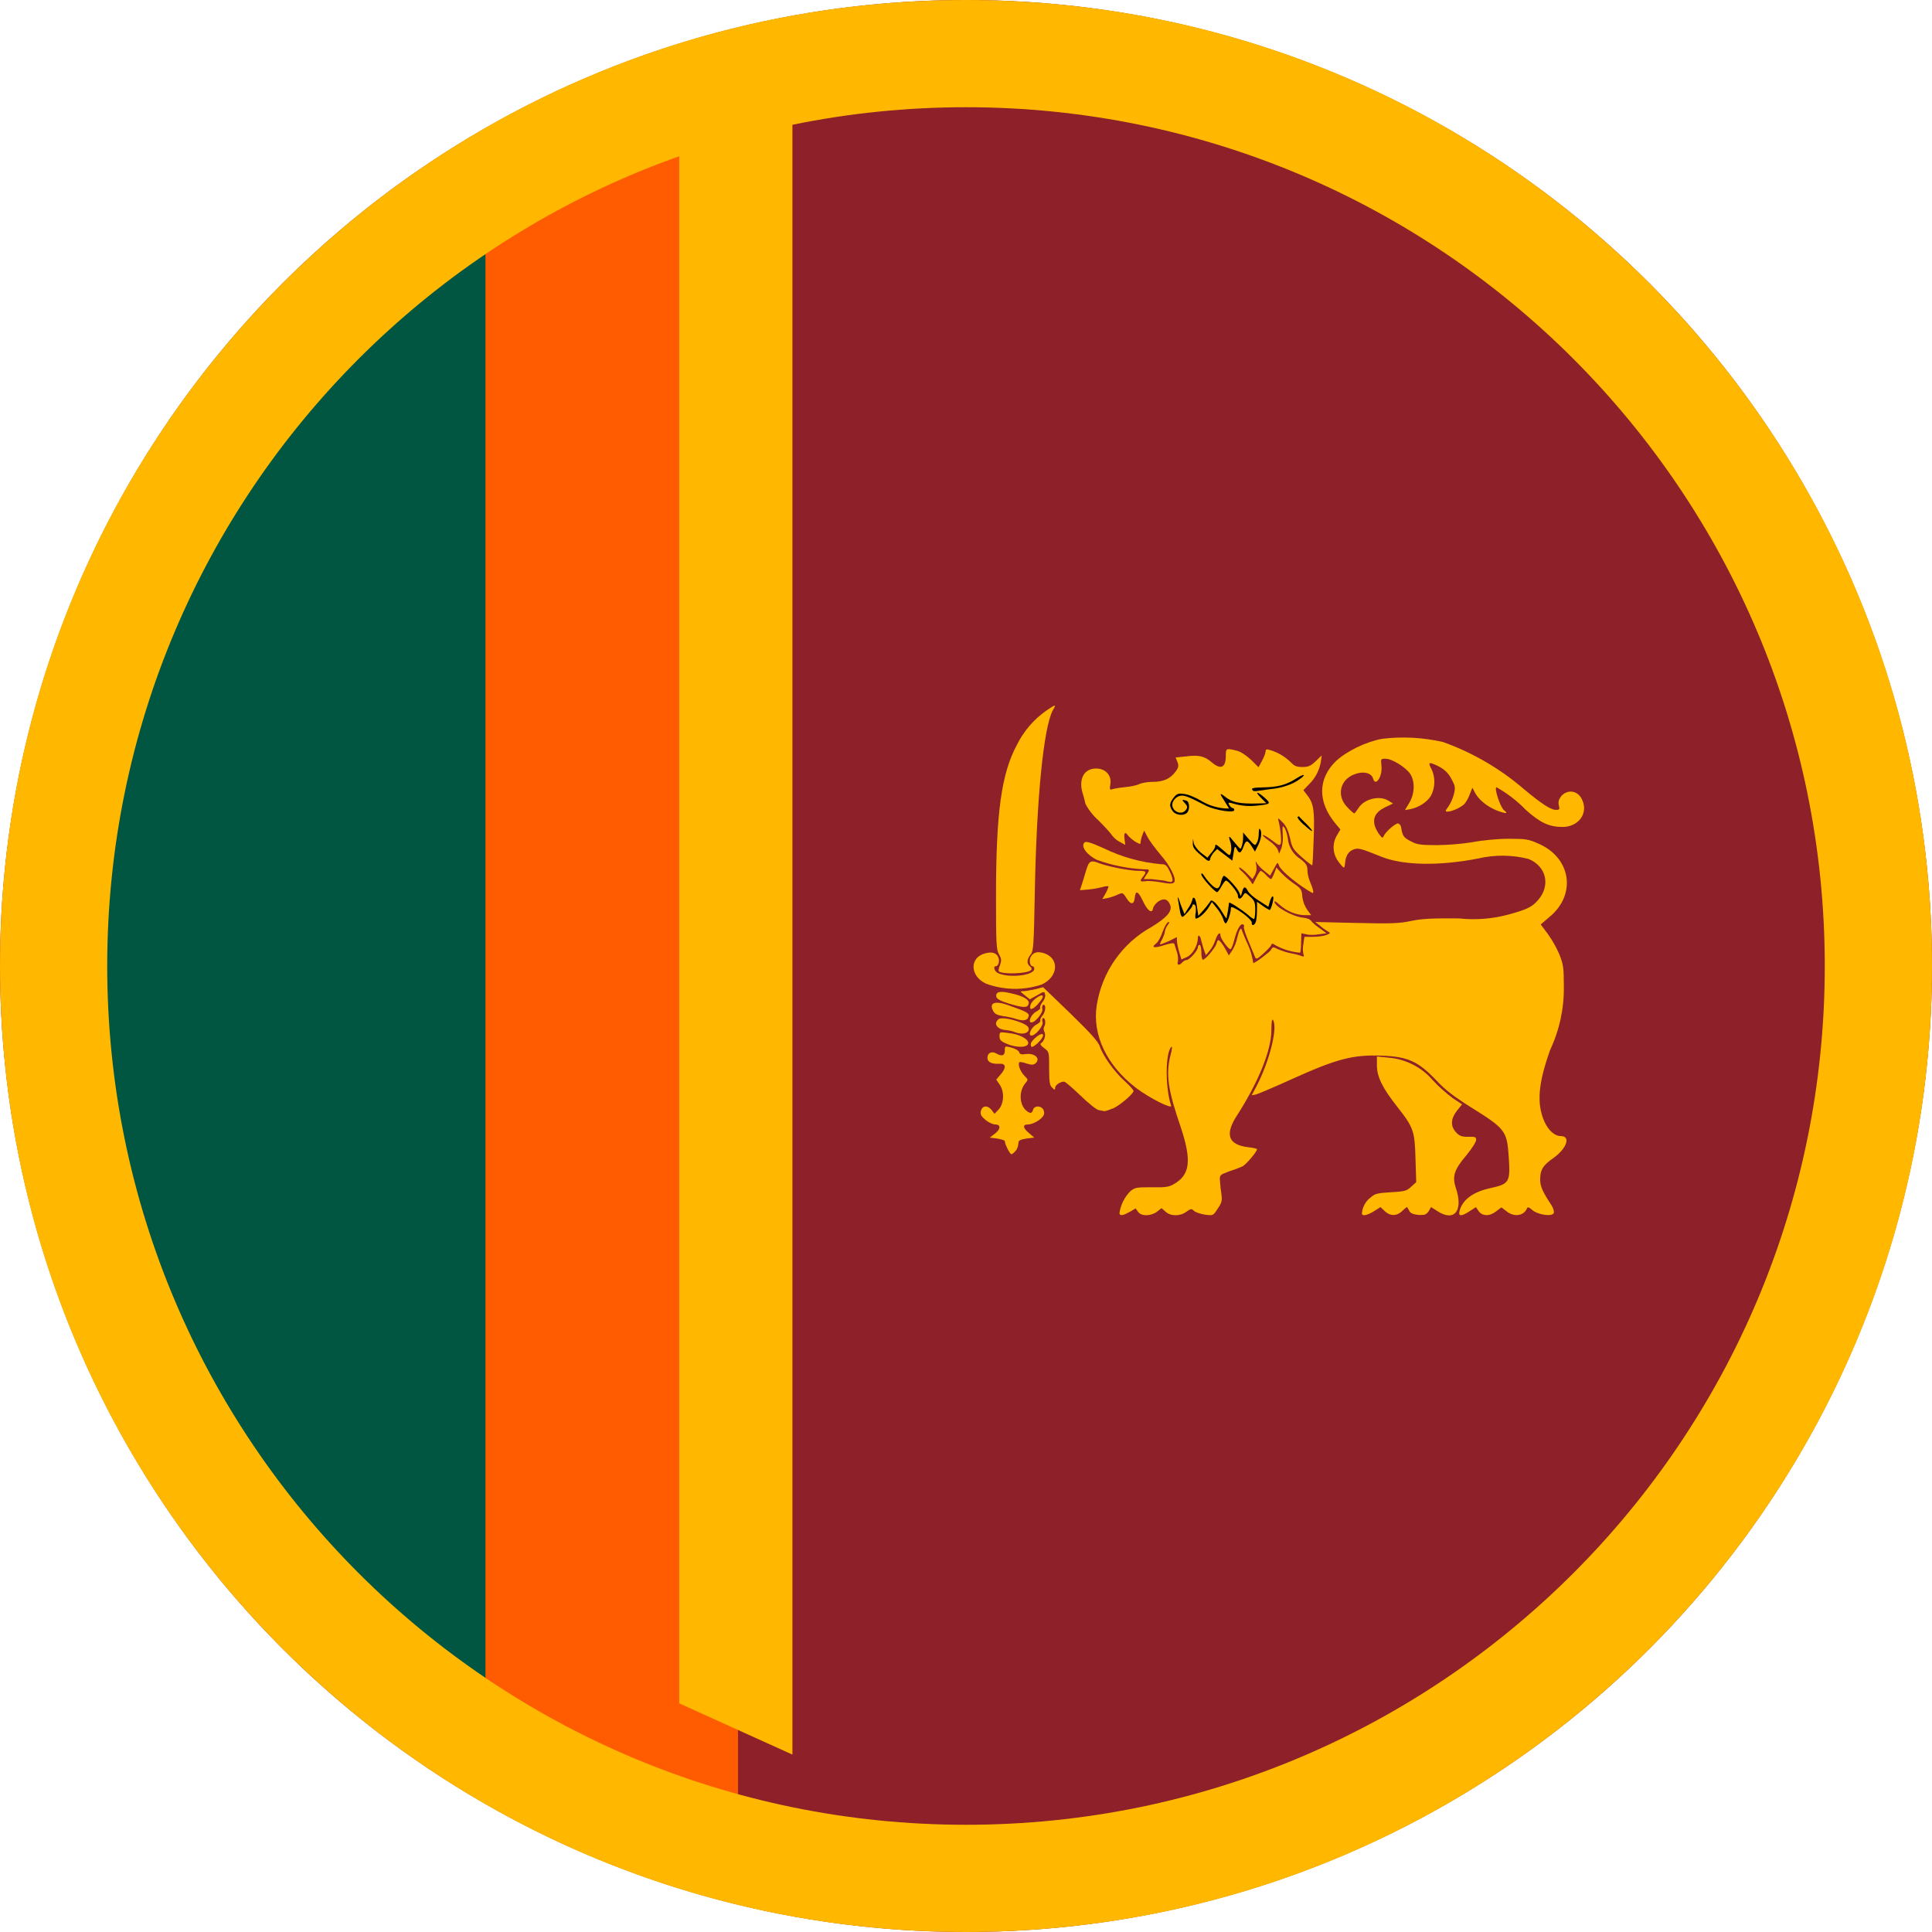 <svg width="32" height="32" viewBox="0 0 32 32" fill="none" xmlns="http://www.w3.org/2000/svg">
<circle cx="16" cy="16" r="16" fill="#8D2029"/>
<path d="M18.713 20.073L18.809 20.015L18.851 20.073C18.905 20.148 19.059 20.144 19.159 20.073L19.239 20.011L19.305 20.069C19.389 20.148 19.547 20.148 19.652 20.069C19.723 20.019 19.735 20.015 19.777 20.057C19.806 20.082 19.89 20.107 19.96 20.119C20.094 20.136 20.094 20.136 20.169 20.019C20.236 19.923 20.244 19.886 20.232 19.79C20.22 19.716 20.212 19.642 20.207 19.569C20.198 19.46 20.203 19.46 20.357 19.402C20.433 19.378 20.509 19.35 20.582 19.318C20.645 19.281 20.82 19.076 20.82 19.034C20.82 19.026 20.753 19.009 20.67 19.001C20.336 18.959 20.282 18.784 20.499 18.459C20.845 17.916 21.058 17.395 21.058 17.065C21.058 16.915 21.07 16.864 21.087 16.898C21.166 17.027 21.024 17.582 20.816 17.983L20.732 18.141L20.812 18.125C20.853 18.112 21.12 18 21.396 17.874C22.155 17.532 22.414 17.465 22.906 17.486C23.32 17.503 23.491 17.582 23.783 17.887C23.937 18.054 24.087 18.166 24.359 18.337C24.934 18.696 24.959 18.73 24.989 19.155C25.018 19.585 25.001 19.61 24.676 19.681C24.396 19.744 24.221 19.873 24.175 20.057C24.15 20.148 24.204 20.153 24.342 20.061L24.446 19.994L24.492 20.061C24.555 20.148 24.68 20.148 24.784 20.061L24.868 19.998L24.951 20.061C25.076 20.165 25.243 20.14 25.293 20.011C25.302 19.99 25.327 19.994 25.377 20.04C25.473 20.123 25.711 20.157 25.736 20.09C25.744 20.065 25.727 20.007 25.694 19.957C25.556 19.748 25.51 19.652 25.51 19.539C25.51 19.381 25.552 19.301 25.736 19.176C25.953 19.018 26.019 18.817 25.852 18.817C25.752 18.817 25.648 18.726 25.581 18.579C25.448 18.279 25.477 17.945 25.677 17.386C25.831 17.057 25.908 16.698 25.902 16.335C25.902 16.026 25.894 15.976 25.827 15.805C25.775 15.686 25.711 15.572 25.635 15.467L25.519 15.312L25.665 15.187C26.115 14.816 26.023 14.207 25.481 13.973C25.314 13.898 25.272 13.893 24.98 13.893C24.813 13.893 24.542 13.918 24.396 13.948C24.2 13.979 24.002 13.995 23.804 13.998C23.52 13.998 23.47 13.989 23.361 13.931C23.249 13.873 23.228 13.843 23.207 13.702C23.205 13.688 23.2 13.675 23.192 13.665C23.184 13.654 23.173 13.645 23.161 13.639C23.119 13.627 22.944 13.781 22.919 13.848C22.902 13.885 22.894 13.881 22.856 13.835C22.821 13.79 22.793 13.739 22.773 13.685C22.731 13.547 22.785 13.447 22.948 13.368L23.073 13.309L22.998 13.263C22.848 13.167 22.589 13.234 22.497 13.389C22.468 13.43 22.439 13.472 22.431 13.472C22.422 13.472 22.372 13.43 22.322 13.376C22.126 13.184 22.193 12.9 22.456 12.817C22.593 12.771 22.719 12.804 22.744 12.9C22.785 13.038 22.902 12.854 22.881 12.683C22.869 12.571 22.869 12.567 22.948 12.567C23.057 12.567 23.282 12.708 23.357 12.817C23.441 12.946 23.432 13.151 23.34 13.301L23.27 13.418L23.366 13.401C23.499 13.372 23.633 13.289 23.699 13.184C23.735 13.118 23.754 13.044 23.757 12.969C23.76 12.894 23.746 12.819 23.716 12.75C23.653 12.637 23.662 12.621 23.753 12.658C23.904 12.721 23.987 12.792 24.046 12.913C24.104 13.021 24.108 13.046 24.079 13.163C24.059 13.234 24.028 13.302 23.987 13.364C23.937 13.43 23.933 13.443 23.975 13.443C24.05 13.443 24.2 13.372 24.254 13.318C24.284 13.284 24.325 13.213 24.346 13.151L24.388 13.046L24.43 13.13C24.492 13.243 24.617 13.347 24.767 13.414C24.93 13.48 24.997 13.485 24.914 13.422C24.855 13.38 24.747 13.067 24.784 13.038C24.964 13.139 25.129 13.265 25.272 13.414C25.51 13.627 25.66 13.697 25.878 13.697C26.157 13.697 26.32 13.455 26.195 13.226C26.124 13.092 25.961 13.072 25.861 13.184C25.819 13.238 25.806 13.28 25.819 13.338C25.836 13.405 25.832 13.414 25.769 13.414C25.686 13.414 25.527 13.309 25.243 13.072C24.848 12.732 24.394 12.467 23.904 12.291C23.572 12.214 23.228 12.196 22.89 12.237C22.623 12.287 22.306 12.441 22.13 12.604C21.826 12.896 21.822 13.284 22.118 13.639L22.201 13.739L22.147 13.831C22.106 13.897 22.086 13.973 22.089 14.05C22.092 14.128 22.118 14.203 22.164 14.265C22.205 14.323 22.247 14.369 22.26 14.369C22.268 14.369 22.276 14.332 22.28 14.286C22.289 14.173 22.339 14.098 22.422 14.069C22.497 14.04 22.548 14.056 22.89 14.194C23.253 14.336 23.849 14.344 24.484 14.219C24.759 14.155 25.045 14.158 25.318 14.227C25.619 14.352 25.686 14.674 25.468 14.916C25.373 15.024 25.285 15.066 24.98 15.149C24.715 15.22 24.439 15.241 24.167 15.212C23.716 15.208 23.553 15.216 23.374 15.254C23.169 15.296 23.048 15.3 22.464 15.287L21.784 15.271L21.859 15.329C21.899 15.365 21.943 15.397 21.988 15.425C22.043 15.454 22.038 15.458 21.963 15.488C21.922 15.504 21.822 15.517 21.742 15.517H21.605L21.588 15.634C21.577 15.689 21.577 15.745 21.588 15.8C21.605 15.842 21.596 15.851 21.555 15.834C21.525 15.821 21.446 15.8 21.375 15.788C21.303 15.773 21.234 15.75 21.166 15.721C21.087 15.68 21.079 15.68 21.05 15.734C21.024 15.775 20.791 15.951 20.758 15.951C20.742 15.842 20.712 15.737 20.666 15.638C20.624 15.55 20.586 15.45 20.574 15.421C20.561 15.375 20.553 15.371 20.532 15.408C20.52 15.429 20.503 15.492 20.49 15.542C20.476 15.609 20.45 15.674 20.415 15.734L20.353 15.825L20.311 15.746C20.269 15.663 20.203 15.571 20.177 15.571C20.169 15.571 20.157 15.596 20.148 15.634C20.127 15.7 19.965 15.896 19.923 15.896C19.91 15.896 19.898 15.842 19.898 15.771C19.898 15.709 19.885 15.65 19.869 15.65C19.852 15.65 19.84 15.671 19.84 15.692C19.84 15.742 19.702 15.901 19.652 15.901C19.635 15.901 19.602 15.917 19.581 15.942C19.531 15.997 19.489 15.988 19.51 15.926C19.516 15.872 19.51 15.818 19.493 15.767L19.451 15.634C19.443 15.613 19.393 15.621 19.285 15.654C19.118 15.709 19.059 15.696 19.147 15.629C19.18 15.604 19.23 15.517 19.255 15.437C19.285 15.354 19.326 15.283 19.347 15.275C19.376 15.266 19.376 15.275 19.339 15.325C19.315 15.357 19.299 15.394 19.293 15.433C19.293 15.454 19.272 15.508 19.251 15.554C19.226 15.596 19.209 15.638 19.213 15.642C19.218 15.646 19.285 15.621 19.36 15.588L19.493 15.521V15.579C19.493 15.613 19.51 15.696 19.531 15.767L19.568 15.892L19.66 15.851C19.752 15.809 19.84 15.659 19.84 15.538C19.84 15.479 19.873 15.488 19.89 15.55C19.89 15.567 19.915 15.638 19.931 15.704L19.973 15.821L20.036 15.746C20.073 15.704 20.115 15.621 20.132 15.567C20.165 15.467 20.215 15.421 20.215 15.496C20.215 15.546 20.357 15.738 20.382 15.721C20.399 15.713 20.424 15.642 20.445 15.563C20.486 15.396 20.549 15.287 20.591 15.312C20.607 15.321 20.611 15.337 20.603 15.354C20.595 15.362 20.628 15.471 20.678 15.588C20.715 15.675 20.751 15.763 20.787 15.851C20.803 15.892 20.82 15.892 20.924 15.796C20.987 15.738 21.05 15.675 21.054 15.654C21.066 15.621 21.079 15.625 21.137 15.663C21.26 15.728 21.395 15.768 21.534 15.78C21.542 15.771 21.55 15.696 21.55 15.613L21.555 15.458L21.638 15.475C21.68 15.488 21.776 15.488 21.847 15.475L21.972 15.458L21.859 15.375C21.797 15.333 21.734 15.279 21.717 15.254C21.705 15.229 21.646 15.204 21.584 15.2C21.413 15.183 21.108 15.016 21.108 14.932C21.108 14.916 21.15 14.945 21.2 14.991C21.317 15.095 21.475 15.158 21.617 15.158H21.717L21.655 15.074C21.61 15.01 21.581 14.935 21.571 14.857C21.563 14.732 21.55 14.716 21.421 14.628C21.346 14.575 21.276 14.515 21.212 14.448L21.141 14.369L21.104 14.465C21.083 14.519 21.062 14.561 21.05 14.561C21.041 14.561 21 14.528 20.966 14.49C20.943 14.463 20.914 14.44 20.883 14.424C20.87 14.424 20.841 14.473 20.808 14.536L20.749 14.649L20.707 14.586C20.67 14.535 20.628 14.488 20.582 14.444C20.532 14.403 20.511 14.369 20.528 14.369C20.545 14.369 20.599 14.411 20.653 14.465L20.745 14.561L20.787 14.49C20.811 14.441 20.818 14.385 20.808 14.332C20.791 14.257 20.795 14.252 20.82 14.302C20.856 14.35 20.898 14.392 20.945 14.428L21.037 14.503L21.1 14.39C21.162 14.273 21.162 14.273 21.187 14.344C21.229 14.432 21.5 14.657 21.73 14.787C21.771 14.807 21.755 14.741 21.688 14.578C21.668 14.524 21.657 14.468 21.655 14.411C21.655 14.336 21.634 14.302 21.538 14.227C21.478 14.189 21.428 14.138 21.392 14.077C21.356 14.016 21.334 13.947 21.329 13.877C21.317 13.806 21.292 13.731 21.271 13.706C21.246 13.664 21.237 13.689 21.246 13.814C21.254 13.902 21.241 14.01 21.221 14.056L21.187 14.14L21.162 14.069C21.145 14.031 21.079 13.964 21.016 13.923C20.954 13.881 20.908 13.839 20.916 13.831C20.924 13.823 20.991 13.86 21.062 13.914C21.175 14.002 21.196 14.01 21.212 13.973C21.229 13.931 21.212 13.739 21.179 13.606C21.162 13.539 21.162 13.539 21.246 13.622C21.304 13.681 21.337 13.756 21.367 13.881C21.4 14.04 21.417 14.069 21.563 14.198C21.65 14.277 21.73 14.336 21.734 14.332C21.742 14.323 21.751 14.123 21.759 13.881C21.776 13.418 21.759 13.305 21.646 13.163L21.588 13.088L21.68 12.992C21.782 12.894 21.851 12.765 21.876 12.625L21.892 12.512L21.792 12.608C21.709 12.688 21.667 12.704 21.571 12.704C21.475 12.704 21.438 12.688 21.375 12.621C21.277 12.527 21.159 12.458 21.029 12.421C20.979 12.404 20.962 12.412 20.962 12.446C20.962 12.471 20.937 12.537 20.904 12.6L20.845 12.708L20.72 12.583C20.641 12.512 20.553 12.45 20.482 12.433C20.311 12.391 20.303 12.391 20.303 12.521C20.303 12.717 20.219 12.754 20.069 12.625C19.952 12.525 19.86 12.5 19.639 12.529L19.472 12.546L19.502 12.621C19.526 12.683 19.522 12.713 19.468 12.784C19.381 12.9 19.268 12.95 19.093 12.95C19.009 12.95 18.909 12.967 18.867 12.988C18.826 13.009 18.717 13.03 18.629 13.038C18.546 13.046 18.45 13.063 18.421 13.072C18.379 13.088 18.379 13.072 18.392 12.98C18.412 12.838 18.308 12.729 18.154 12.729C17.949 12.729 17.857 12.913 17.937 13.155C17.953 13.207 17.967 13.26 17.978 13.313C18.033 13.418 18.107 13.511 18.195 13.589C18.304 13.697 18.404 13.81 18.421 13.839C18.454 13.883 18.497 13.918 18.546 13.944L18.638 13.994L18.625 13.893C18.613 13.785 18.634 13.768 18.692 13.848C18.713 13.873 18.767 13.918 18.809 13.944C18.88 13.985 18.892 13.985 18.892 13.952C18.892 13.927 18.905 13.873 18.921 13.831L18.951 13.756L19.005 13.86C19.034 13.918 19.13 14.048 19.218 14.152C19.389 14.348 19.497 14.569 19.443 14.62C19.418 14.64 19.36 14.64 19.234 14.615C19.143 14.599 19.026 14.586 18.976 14.595C18.88 14.607 18.871 14.595 18.934 14.519C18.997 14.436 18.984 14.424 18.859 14.424C18.713 14.424 18.35 14.352 18.208 14.298C18.074 14.244 18.041 14.257 17.999 14.386L17.928 14.62L17.887 14.745L18.037 14.732C18.114 14.724 18.191 14.71 18.266 14.691C18.296 14.681 18.327 14.676 18.358 14.678C18.366 14.682 18.346 14.732 18.316 14.791L18.258 14.891L18.35 14.874C18.4 14.862 18.475 14.837 18.517 14.816C18.592 14.782 18.6 14.782 18.659 14.878C18.73 14.991 18.784 14.987 18.796 14.866C18.809 14.741 18.851 14.757 18.93 14.924C19.005 15.083 19.08 15.141 19.097 15.049C19.101 15.016 19.138 14.966 19.184 14.932C19.276 14.87 19.343 14.891 19.381 14.987C19.422 15.091 19.33 15.195 19.072 15.354C18.832 15.486 18.626 15.672 18.469 15.896C18.312 16.12 18.209 16.377 18.166 16.648C18.087 17.14 18.333 17.649 18.817 18.02C19.051 18.196 19.422 18.379 19.397 18.312C19.297 18.008 19.301 17.436 19.401 17.34C19.418 17.323 19.414 17.382 19.389 17.47C19.305 17.799 19.347 18.058 19.556 18.667C19.739 19.218 19.714 19.456 19.447 19.61C19.364 19.66 19.309 19.669 19.08 19.665C18.83 19.665 18.8 19.665 18.721 19.731C18.625 19.829 18.562 19.955 18.542 20.09C18.542 20.144 18.6 20.136 18.709 20.073H18.713Z" fill="#FFB700"/>
<path d="M22.76 20.06L22.865 19.993L22.936 20.06C23.027 20.148 23.14 20.143 23.228 20.056C23.269 20.014 23.303 19.989 23.307 19.993L23.345 20.06C23.365 20.098 23.411 20.114 23.495 20.123C23.591 20.127 23.62 20.123 23.662 20.064L23.703 19.993L23.808 20.06C24.091 20.244 24.242 20.052 24.112 19.672C24.05 19.48 24.087 19.372 24.292 19.13C24.379 19.025 24.45 18.913 24.45 18.879C24.45 18.833 24.434 18.825 24.317 18.829C24.208 18.829 24.175 18.817 24.116 18.754C24.02 18.65 24.029 18.529 24.133 18.395L24.217 18.291L24.066 18.191C23.947 18.102 23.835 18.003 23.733 17.894C23.642 17.787 23.53 17.698 23.405 17.634C23.28 17.57 23.143 17.53 23.002 17.519L22.806 17.498V17.648C22.806 17.836 22.898 18.02 23.14 18.328C23.416 18.679 23.432 18.733 23.445 19.192L23.457 19.58L23.374 19.655C23.303 19.722 23.274 19.735 23.04 19.747C22.819 19.76 22.769 19.772 22.706 19.831C22.633 19.884 22.582 19.963 22.564 20.052C22.552 20.114 22.556 20.127 22.602 20.127C22.631 20.127 22.702 20.098 22.76 20.06V20.06ZM16.827 19.058C16.852 19.021 16.866 18.978 16.868 18.933C16.868 18.892 16.893 18.875 17.002 18.858L17.131 18.842L17.048 18.771C16.944 18.687 16.931 18.625 17.023 18.625C17.115 18.625 17.265 18.533 17.29 18.462C17.302 18.428 17.29 18.387 17.273 18.366C17.223 18.307 17.127 18.316 17.11 18.383C17.09 18.449 17.06 18.449 16.985 18.383C16.881 18.278 16.877 18.065 16.985 17.94C17.031 17.882 17.031 17.882 16.969 17.819C16.902 17.753 16.852 17.627 16.885 17.594C16.893 17.586 16.948 17.594 17.002 17.615C17.085 17.64 17.115 17.64 17.148 17.615C17.244 17.535 17.14 17.435 16.981 17.46C16.914 17.469 16.889 17.46 16.881 17.427C16.873 17.402 16.818 17.369 16.756 17.352C16.643 17.323 16.643 17.323 16.643 17.402C16.643 17.485 16.593 17.502 16.501 17.448C16.426 17.406 16.355 17.439 16.355 17.519C16.355 17.594 16.426 17.627 16.564 17.619C16.664 17.615 16.668 17.69 16.572 17.798L16.501 17.882L16.555 17.961C16.639 18.078 16.631 18.274 16.543 18.374L16.472 18.449L16.426 18.387C16.359 18.303 16.272 18.307 16.247 18.399C16.234 18.458 16.247 18.483 16.322 18.549C16.372 18.591 16.447 18.625 16.485 18.625C16.581 18.625 16.576 18.704 16.476 18.779L16.393 18.842L16.518 18.858C16.585 18.871 16.643 18.887 16.643 18.9C16.643 18.954 16.727 19.117 16.752 19.117C16.768 19.117 16.802 19.088 16.827 19.054V19.058Z" fill="#FFB700"/>
<path d="M18.42 18.366C18.533 18.324 18.775 18.116 18.775 18.07C18.775 18.053 18.708 17.978 18.625 17.903C18.458 17.753 18.27 17.49 18.22 17.34C18.195 17.256 18.074 17.123 17.732 16.789L17.277 16.351L17.148 16.384C17.073 16.401 16.985 16.417 16.952 16.417C16.889 16.417 16.889 16.417 16.973 16.484L17.056 16.551L17.181 16.484C17.294 16.417 17.298 16.417 17.31 16.472C17.319 16.501 17.302 16.555 17.269 16.593C17.239 16.63 17.223 16.676 17.227 16.689C17.239 16.701 17.21 16.73 17.164 16.755C17.081 16.797 17.018 16.935 17.085 16.935C17.148 16.935 17.281 16.768 17.265 16.714C17.256 16.684 17.265 16.655 17.273 16.647C17.327 16.618 17.323 16.747 17.273 16.814C17.239 16.847 17.223 16.889 17.231 16.906C17.239 16.918 17.21 16.947 17.164 16.972C17.081 17.014 17.018 17.152 17.085 17.152C17.152 17.152 17.281 16.993 17.269 16.935C17.26 16.906 17.26 16.872 17.273 16.864C17.31 16.847 17.327 16.947 17.298 16.997C17.29 17.012 17.286 17.027 17.286 17.043C17.286 17.059 17.29 17.075 17.298 17.089C17.327 17.143 17.298 17.244 17.244 17.277C17.223 17.29 17.235 17.319 17.294 17.36C17.377 17.419 17.377 17.427 17.377 17.694C17.377 17.92 17.386 17.978 17.427 18.015C17.469 18.057 17.477 18.057 17.477 18.015C17.477 17.974 17.561 17.915 17.623 17.915C17.644 17.915 17.765 18.02 17.895 18.145C18.024 18.27 18.162 18.383 18.199 18.387L18.291 18.404C18.304 18.404 18.362 18.391 18.42 18.362V18.366ZM17.031 17.277C17.031 17.206 16.881 17.127 16.701 17.11C16.555 17.089 16.555 17.093 16.555 17.164C16.555 17.223 16.576 17.248 16.68 17.29C16.839 17.36 17.031 17.352 17.031 17.277Z" fill="#FFB700"/>
<path d="M17.194 17.269C17.269 17.202 17.302 17.127 17.256 17.127C17.206 17.127 17.073 17.244 17.073 17.294C17.073 17.36 17.098 17.356 17.198 17.269H17.194ZM17.039 17.056C17.044 17.014 17.019 16.989 16.944 16.951C16.777 16.881 16.585 16.843 16.539 16.881C16.451 16.951 16.509 17.043 16.647 17.06C16.706 17.064 16.781 17.081 16.818 17.098C16.927 17.139 17.027 17.118 17.039 17.056V17.056ZM17.039 16.835C17.048 16.78 17.01 16.759 16.706 16.651C16.476 16.568 16.376 16.609 16.451 16.747C16.476 16.793 16.518 16.814 16.614 16.83C16.685 16.839 16.781 16.86 16.827 16.876C16.952 16.918 17.027 16.901 17.035 16.835H17.039ZM17.19 16.63C17.236 16.584 17.273 16.53 17.273 16.505C17.273 16.442 17.094 16.559 17.069 16.643C17.044 16.739 17.09 16.735 17.194 16.63H17.19ZM17.039 16.618C17.048 16.551 16.939 16.492 16.722 16.447C16.56 16.409 16.489 16.43 16.501 16.505C16.509 16.547 16.564 16.576 16.71 16.622C16.956 16.697 17.027 16.697 17.039 16.618V16.618ZM17.248 16.309C17.532 16.184 17.553 15.871 17.29 15.787C17.181 15.754 17.114 15.775 17.073 15.846C17.039 15.904 17.06 16.004 17.102 16.004C17.119 16.004 17.131 16.025 17.131 16.046C17.131 16.159 16.706 16.204 16.53 16.117C16.468 16.088 16.447 16.004 16.493 16.004C16.535 16.004 16.56 15.921 16.539 15.867C16.514 15.783 16.43 15.758 16.317 15.791C16.055 15.858 16.063 16.167 16.33 16.292C16.625 16.401 16.949 16.407 17.248 16.309V16.309Z" fill="#FFB700"/>
<path d="M17.078 16.067C17.094 16.05 17.086 16.025 17.061 16.008C17.002 15.963 17.007 15.892 17.069 15.812C17.119 15.754 17.123 15.662 17.14 14.765C17.169 13.217 17.286 12.053 17.436 11.769C17.499 11.66 17.491 11.66 17.332 11.769C17.124 11.914 16.956 12.109 16.844 12.336C16.585 12.816 16.497 13.463 16.497 14.848C16.497 15.633 16.502 15.737 16.548 15.808C16.589 15.883 16.589 15.908 16.564 15.983C16.543 16.029 16.535 16.079 16.543 16.088C16.602 16.142 17.019 16.129 17.078 16.067ZM19.418 14.59C19.431 14.577 19.41 14.506 19.377 14.439C19.327 14.331 19.306 14.314 19.235 14.314C18.901 14.285 18.576 14.195 18.275 14.047C18.062 13.951 17.983 13.93 17.962 13.955C17.895 14.018 18.004 14.164 18.171 14.243C18.416 14.332 18.674 14.384 18.934 14.398C19.047 14.398 19.051 14.398 18.985 14.494L18.943 14.56H19.068L19.277 14.585C19.402 14.615 19.402 14.615 19.418 14.59V14.59Z" fill="#FFB700"/>
<path d="M20.736 15.286C20.736 15.244 20.615 15.14 20.498 15.069C20.402 15.015 20.386 15.011 20.386 15.057C20.386 15.123 20.327 15.294 20.302 15.294C20.29 15.294 20.269 15.261 20.261 15.223C20.248 15.182 20.202 15.098 20.156 15.044L20.073 14.94L20.015 15.036C19.956 15.127 19.852 15.215 19.806 15.215C19.797 15.215 19.793 15.165 19.806 15.111C19.81 15.044 19.806 14.994 19.785 14.986C19.768 14.973 19.752 14.977 19.752 14.994C19.752 15.027 19.61 15.186 19.585 15.186C19.568 15.186 19.551 15.144 19.543 15.086L19.509 14.886C19.501 14.835 19.522 14.869 19.551 14.969L19.618 15.14L19.685 15.036C19.715 14.993 19.738 14.945 19.752 14.894C19.752 14.873 19.764 14.865 19.781 14.873C19.797 14.881 19.818 14.952 19.827 15.027L19.848 15.169L19.923 15.086C19.962 15.044 19.998 14.999 20.031 14.952C20.06 14.902 20.064 14.902 20.127 14.952C20.16 14.986 20.215 15.057 20.248 15.115C20.282 15.173 20.311 15.215 20.315 15.211L20.34 15.077L20.357 14.952C20.361 14.931 20.582 15.077 20.665 15.148C20.715 15.194 20.766 15.228 20.774 15.219C20.782 15.211 20.791 15.144 20.791 15.065C20.791 14.948 20.778 14.915 20.707 14.852C20.624 14.777 20.624 14.777 20.59 14.831C20.549 14.902 20.503 14.902 20.503 14.831C20.503 14.781 20.344 14.585 20.306 14.585C20.294 14.585 20.261 14.627 20.231 14.681C20.202 14.735 20.169 14.777 20.16 14.777C20.119 14.777 19.898 14.527 19.898 14.485C19.898 14.451 19.914 14.46 19.952 14.518C19.989 14.573 20.033 14.623 20.081 14.668C20.165 14.744 20.198 14.727 20.231 14.581C20.244 14.539 20.261 14.506 20.273 14.506C20.306 14.506 20.498 14.71 20.523 14.777L20.553 14.844L20.574 14.769C20.599 14.677 20.628 14.677 20.67 14.76C20.686 14.794 20.77 14.869 20.853 14.919L21.008 15.019L21.037 14.919C21.053 14.865 21.078 14.835 21.087 14.852C21.104 14.873 21.062 15.04 21.033 15.073C21.033 15.077 20.978 15.048 20.924 15.011L20.82 14.935V15.069C20.82 15.14 20.811 15.228 20.803 15.261C20.782 15.328 20.732 15.345 20.732 15.286H20.736ZM19.964 14.226C19.781 14.076 19.756 14.043 19.756 13.967L19.76 13.892L19.772 13.963C19.781 14.005 19.831 14.072 19.889 14.122L19.998 14.205L20.06 14.13C20.098 14.088 20.127 14.038 20.127 14.022C20.127 13.972 20.136 13.976 20.261 14.084C20.369 14.18 20.373 14.18 20.386 14.118C20.398 14.084 20.394 14.018 20.386 13.972C20.344 13.847 20.352 13.83 20.407 13.905L20.507 14.022C20.549 14.068 20.553 14.068 20.569 14.009C20.582 13.972 20.59 13.909 20.59 13.867V13.788L20.686 13.901C20.782 14.009 20.791 14.013 20.816 13.959C20.837 13.93 20.849 13.859 20.849 13.805C20.849 13.73 20.857 13.713 20.874 13.738C20.907 13.788 20.887 13.913 20.828 14.022L20.786 14.105L20.732 14.018C20.661 13.909 20.636 13.909 20.595 14.026C20.553 14.139 20.523 14.147 20.482 14.059C20.457 14.005 20.448 14.013 20.432 14.13L20.411 14.255L20.286 14.159L20.16 14.063L20.098 14.126C20.069 14.164 20.044 14.21 20.044 14.226C20.044 14.268 20.01 14.268 19.964 14.226V14.226ZM21.592 13.659C21.529 13.6 21.483 13.542 21.492 13.534C21.504 13.521 21.512 13.517 21.517 13.525C21.557 13.568 21.599 13.61 21.642 13.65C21.784 13.8 21.755 13.805 21.596 13.659H21.592ZM19.422 13.433C19.363 13.35 19.368 13.3 19.443 13.208C19.493 13.145 19.518 13.137 19.61 13.15C19.672 13.154 19.802 13.208 19.898 13.266C20.036 13.349 20.195 13.393 20.357 13.392L20.286 13.275C20.194 13.137 20.194 13.12 20.302 13.204C20.411 13.291 20.54 13.316 20.832 13.308L20.974 13.304L20.891 13.22C20.778 13.108 20.811 13.095 20.941 13.208C21.058 13.312 21.053 13.321 20.799 13.346C20.693 13.356 20.586 13.349 20.482 13.325C20.34 13.283 20.332 13.287 20.361 13.333C20.378 13.362 20.402 13.383 20.415 13.383C20.432 13.383 20.444 13.4 20.444 13.417C20.444 13.471 20.136 13.421 19.985 13.35C19.651 13.179 19.61 13.162 19.526 13.187C19.504 13.196 19.484 13.209 19.466 13.225C19.449 13.242 19.436 13.261 19.426 13.283C19.372 13.421 19.568 13.529 19.647 13.408C19.672 13.371 19.668 13.35 19.626 13.304C19.568 13.246 19.576 13.237 19.651 13.262C19.706 13.283 19.71 13.412 19.66 13.463C19.605 13.517 19.472 13.504 19.422 13.433Z" fill="black"/>
<path d="M20.753 13.095C20.711 13.053 20.745 13.045 20.933 13.041C21.166 13.037 21.308 12.999 21.475 12.891C21.608 12.807 21.646 12.824 21.517 12.912C21.404 12.995 21.225 13.053 21.045 13.07L20.832 13.099C20.799 13.108 20.761 13.104 20.749 13.095H20.753Z" fill="black"/>
<path d="M1.625 16.219L7.375 3.656L12.224 1.125V31.312L6.924 27.938L1.625 16.219Z" fill="#FF5B00"/>
<path d="M1.656 9.406L8.041 3V28.812L1.656 22.562V9.406Z" fill="#005641"/>
<path d="M32 16C32 24.837 24.837 32 16 32C7.163 32 0 24.837 0 16C0 7.163 7.163 0 16 0C24.837 0 32 7.163 32 16ZM1.776 16C1.776 23.856 8.144 30.224 16 30.224C23.856 30.224 30.224 23.856 30.224 16C30.224 8.144 23.856 1.776 16 1.776C8.144 1.776 1.776 8.144 1.776 16Z" fill="#FFB700"/>
<path d="M11.25 2.051L13.125 1.348V29.062L11.25 28.213V2.051Z" fill="#FFB700"/>
</svg>
